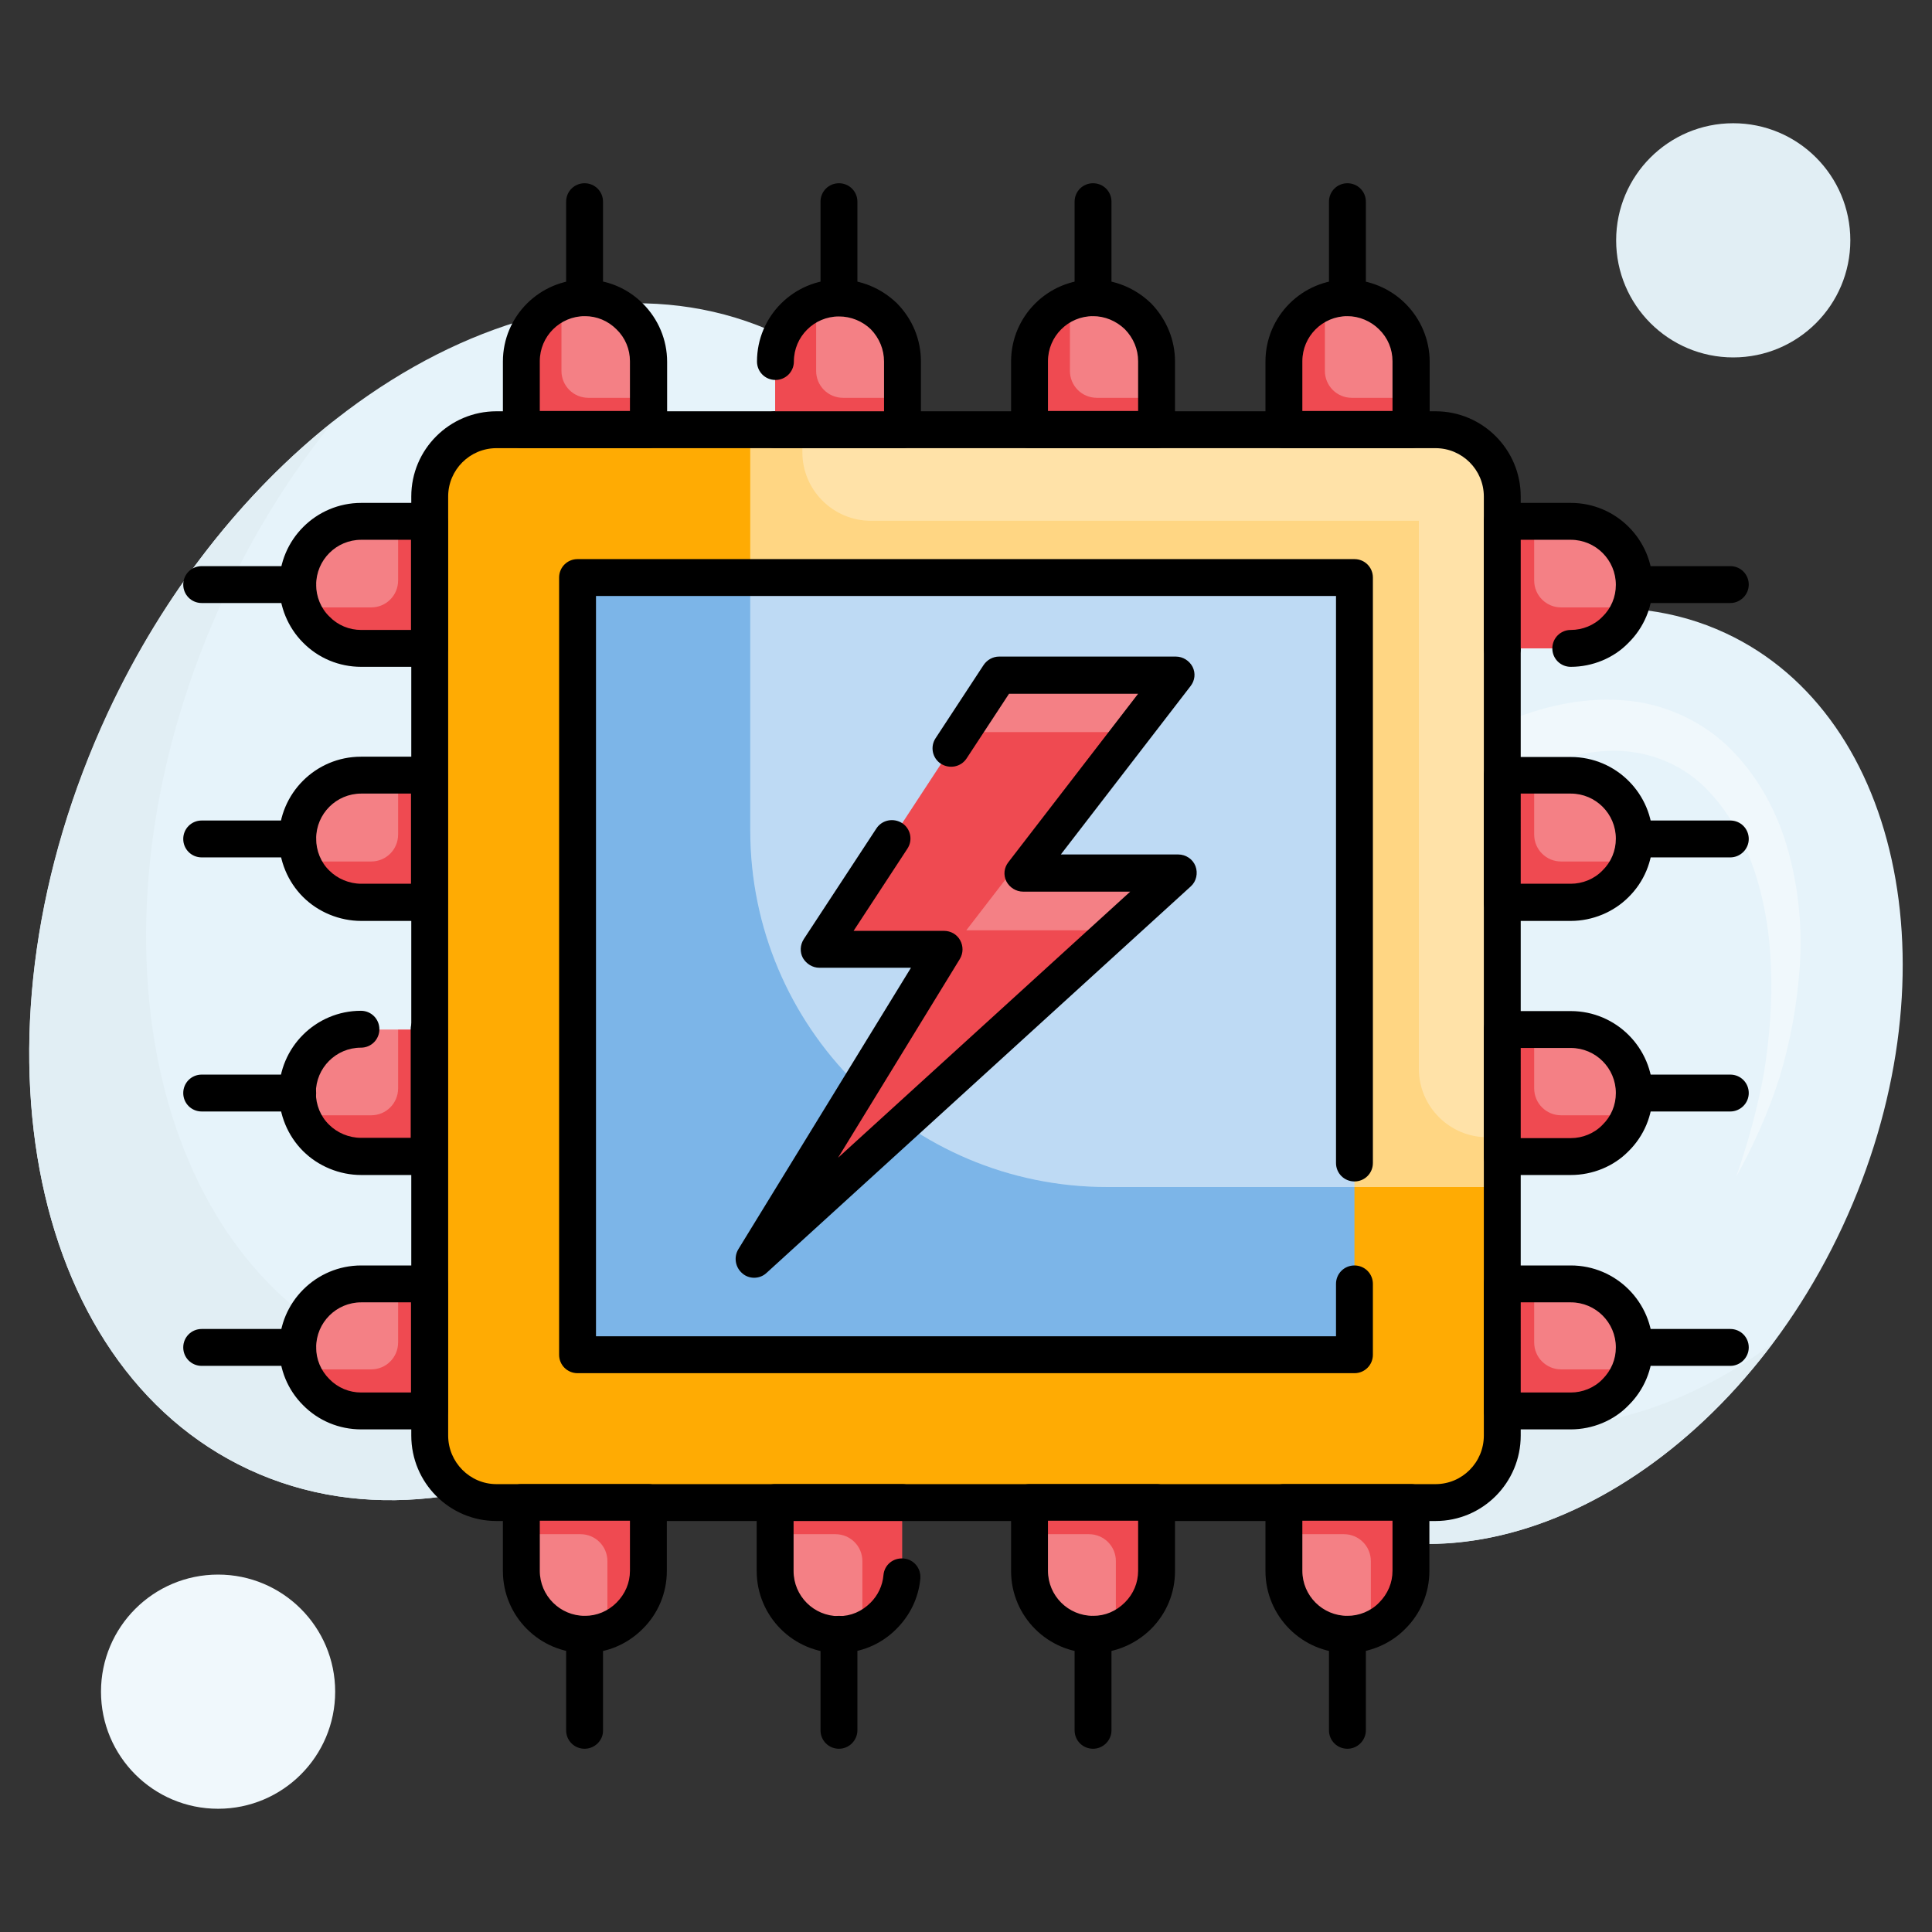 <svg xmlns="http://www.w3.org/2000/svg" enable-background="new 0 0 66 66" viewBox="0 0 66 66"><rect x="0" y="0" width="66" height="66" fill="#333333" stroke="none"/><path fill="#e6f3fa" d="M58.95,21.63c-3.43-1.6-7.5-0.88-11.09,1.55c-2.26,1.52-5.04,2.05-7.7,1.48c-0.04-0.01-0.07-0.02-0.11-0.02c-3.34-0.72-6.01-3.12-7.27-6.29c-1.23-3.13-3.33-5.6-6.2-6.94c-7.65-3.56-17.9,2.23-22.89,12.95C-1.3,35.07,0.85,46.64,8.5,50.2c3.89,1.81,8.45,1.2,12.65-1.24c3.98-2.31,8.63-3.16,13.12-2.14c0.48,0.11,0.96,0.22,1.45,0.33c2.74,0.63,5.22,1.97,7.44,3.7c0.52,0.41,1.09,0.75,1.7,1.04c6.09,2.84,14.19-1.63,18.08-9.98C66.83,33.55,65.05,24.47,58.95,21.63z"/><path fill="#e1eef4" d="M48.85,47.89c-0.61-0.28-1.18-0.63-1.7-1.04c-2.22-1.72-4.7-3.07-7.44-3.7c-0.48-0.11-0.96-0.22-1.45-0.33c-4.49-1.01-9.14-0.17-13.12,2.14c-4.2,2.44-8.76,3.05-12.65,1.24c-7.65-3.56-9.8-15.14-4.81-25.85c1.03-2.22,2.3-4.21,3.71-5.96c-3.05,2.42-5.78,5.82-7.71,9.96C-1.3,35.07,0.85,46.64,8.5,50.2c3.89,1.81,8.45,1.2,12.65-1.24c3.98-2.31,8.63-3.16,13.12-2.14c0.48,0.11,0.96,0.22,1.45,0.33c2.74,0.63,5.22,1.97,7.44,3.7c0.52,0.41,1.09,0.75,1.7,1.04c5.03,2.34,11.41-0.3,15.68-5.98C56.8,48.66,52.48,49.57,48.85,47.89z"/><circle cx="59.21" cy="8.21" r="4" fill="#e1eef4"/><circle cx="7.45" cy="57.79" r="4" fill="#f0f8fc"/><path fill="#f0f8fc" d="M61.13,29.22c-0.33-1.27-0.94-2.52-1.92-3.54c-0.97-1.02-2.38-1.68-3.81-1.76c-1.42-0.1-2.8,0.24-4.03,0.77c-0.62,0.26-1.2,0.6-1.76,0.96c-0.5,0.33-0.98,0.61-1.5,0.87c-1.03,0.51-2.12,0.88-3.25,1.1c-4.49,0.96-9.45-0.59-12.61-4.03c-0.8-0.85-1.49-1.81-2.06-2.84c-0.56-0.98-1.01-2.26-1.82-3.29c-0.78-1.03-1.78-1.93-2.95-2.47c-1.16-0.55-2.45-0.75-3.69-0.64c1.23,0.1,2.42,0.49,3.42,1.13c1,0.64,1.81,1.53,2.41,2.53c0.64,0.99,0.92,2.11,1.47,3.33c0.53,1.18,1.24,2.28,2.06,3.28c1.64,2.02,3.89,3.56,6.38,4.43c2.48,0.86,5.21,1.05,7.8,0.53c1.29-0.27,2.55-0.71,3.73-1.32c0.58-0.3,1.16-0.65,1.69-1.01c0.47-0.32,0.96-0.6,1.47-0.85c1.01-0.49,2.09-0.78,3.14-0.75c1.04,0.04,2.04,0.42,2.83,1.14c1.58,1.47,2.29,3.9,2.37,6.26c0.05,1.19-0.05,2.4-0.24,3.6c-0.22,1.2-0.54,2.38-0.95,3.55c0.6-1.08,1.11-2.22,1.49-3.42c0.36-1.2,0.59-2.45,0.68-3.72C61.57,31.79,61.46,30.49,61.13,29.22z"/><path fill="#ffab03" d="M51.32,16.96v32.08c0,1.26-1.02,2.29-2.28,2.29H16.96c-1.26,0-2.28-1.03-2.28-2.29V16.96c0-1.26,1.02-2.28,2.28-2.28h32.08C50.3,14.67,51.32,15.69,51.32,16.96z"/><rect width="26.54" height="26.55" x="19.73" y="19.73" fill="#7cb5e8"/><path fill="#fff" d="M51.32,16.96v23.59h-13.5c-6.73,0-12.19-5.46-12.19-12.19V14.68h23.4C50.3,14.68,51.32,15.69,51.32,16.96z" opacity=".3"/><path fill="#fff" d="M51.32,16.96v23.59h-13.5c-6.73,0-12.19-5.46-12.19-12.19V14.68h23.4C50.3,14.68,51.32,15.69,51.32,16.96z" opacity=".3"/><path fill="#fff" d="M50.81,38.85h0.52V16.96c0-1.26-1.03-2.28-2.28-2.28H27.41v0.77c0,1.29,1.05,2.34,2.34,2.34h18.72v18.72C48.47,37.8,49.52,38.85,50.81,38.85z" opacity=".3"/><path d="M49.04,51.96H16.96c-1.61,0-2.91-1.31-2.91-2.92V16.96c0-1.61,1.31-2.91,2.91-2.91h32.08c1.61,0,2.91,1.31,2.91,2.91v32.08C51.95,50.65,50.65,51.96,49.04,51.96z M16.96,15.31c-0.91,0-1.65,0.74-1.65,1.65v32.08c0,0.91,0.74,1.66,1.65,1.66h32.08c0.91,0,1.65-0.74,1.65-1.66V16.96c0-0.91-0.74-1.65-1.65-1.65H16.96z"/><path d="M46.27,46.91H19.73c-0.35,0-0.63-0.28-0.63-0.63V19.73c0-0.35,0.28-0.63,0.63-0.63h26.54c0.35,0,0.63,0.28,0.63,0.63v20c0,0.35-0.28,0.63-0.63,0.63c-0.35,0-0.63-0.28-0.63-0.63V20.36H20.36v25.29h25.28v-1.79c0-0.35,0.28-0.63,0.63-0.63c0.35,0,0.63,0.28,0.63,0.63v2.42C46.9,46.63,46.62,46.91,46.27,46.91z"/><path fill="#ef4a51" d="M48.2,12.34v2.33h-4.34v-2.33c0-1.2,0.97-2.17,2.17-2.17c0.59,0,1.14,0.24,1.53,0.63C47.96,11.21,48.2,11.74,48.2,12.34z"/><path fill="#fff" d="M47.56,10.8c-0.39-0.39-0.94-0.63-1.53-0.63c-0.27,0-0.53,0.06-0.77,0.15v2.35c0,0.51,0.41,0.92,0.92,0.92h2.02v-1.24C48.2,11.74,47.96,11.21,47.56,10.8z" opacity=".3"/><path fill="#ef4a51" d="M38.88,10.8c0.39,0.4,0.63,0.94,0.63,1.54v2.33h-4.34v-2.33c0-1.2,0.97-2.17,2.17-2.17C37.94,10.17,38.48,10.41,38.88,10.8z"/><path fill="#fff" d="M38.85,10.8c-0.39-0.39-0.94-0.63-1.53-0.63c-0.27,0-0.53,0.06-0.77,0.15v2.35c0,0.51,0.41,0.92,0.92,0.92h2.02v-1.24C39.49,11.74,39.25,11.21,38.85,10.8z" opacity=".3"/><path fill="#ef4a51" d="M21.51 10.8c.4.4.64.94.64 1.54v2.33h-4.34v-2.33c0-1.2.97-2.17 2.17-2.17C20.58 10.17 21.12 10.41 21.51 10.8zM30.19 10.8c.39.4.63.94.63 1.54v2.33h-4.34v-2.33c0-1.2.98-2.17 2.17-2.17C29.26 10.17 29.79 10.41 30.19 10.8z"/><path fill="#fff" d="M30.18 10.8c-.39-.39-.94-.63-1.53-.63-.27 0-.53.06-.77.15v2.35c0 .51.41.92.92.92h2.02v-1.24C30.83 11.74 30.58 11.21 30.18 10.8zM21.48 10.8c-.39-.39-.94-.63-1.53-.63-.27 0-.53.06-.77.15v2.35c0 .51.41.92.92.92h2.02v-1.24C22.12 11.74 21.88 11.21 21.48 10.8z" opacity=".3"/><path fill="#ef4a51" d="M35.17 51.32h4.34v2.34c0 .6-.24 1.14-.63 1.53-.4.4-.94.64-1.54.64-1.2 0-2.17-.98-2.17-2.17V51.32zM17.81 51.32h4.34v2.34c0 .6-.24 1.14-.64 1.53-.39.4-.93.64-1.53.64-1.2 0-2.17-.98-2.17-2.17V51.32zM26.48 51.32h4.34v2.34c0 .6-.24 1.14-.63 1.53-.4.4-.94.64-1.54.64-1.19 0-2.17-.98-2.17-2.17V51.32zM48.2 51.32v2.34c0 .6-.24 1.14-.64 1.53-.39.4-.94.64-1.53.64-1.2 0-2.17-.98-2.17-2.17v-2.34H48.2z"/><path fill="#fff" d="M18.45 55.2c.39.39.94.63 1.53.63.27 0 .53-.06.77-.15v-2.35c0-.51-.41-.92-.92-.92h-2.02v1.24C17.81 54.26 18.05 54.8 18.45 55.2zM27.16 55.2c.39.39.94.63 1.53.63.27 0 .53-.06.77-.15v-2.35c0-.51-.41-.92-.92-.92h-2.02v1.24C26.51 54.26 26.76 54.8 27.16 55.2zM35.82 55.2c.39.39.94.63 1.53.63.27 0 .53-.06.77-.15v-2.35c0-.51-.41-.92-.92-.92h-2.02v1.24C35.18 54.26 35.42 54.8 35.82 55.2zM44.53 55.2c.39.39.94.63 1.53.63.27 0 .53-.06.77-.15v-2.35c0-.51-.41-.92-.92-.92h-2.02v1.24C43.89 54.26 44.13 54.8 44.53 55.2z" opacity=".3"/><path fill="#ef4a51" d="M14.67 17.81v4.34h-2.33c-.6 0-1.15-.24-1.54-.64-.39-.39-.63-.94-.63-1.53 0-1.2.97-2.17 2.17-2.17H14.67zM12.34 35.17h2.33v4.34h-2.33c-.6 0-1.15-.24-1.54-.63-.39-.39-.63-.94-.63-1.54C10.17 36.14 11.14 35.17 12.34 35.17zM14.67 26.48v4.34h-2.33c-.6 0-1.15-.24-1.54-.63-.39-.39-.63-.94-.63-1.54 0-1.19.97-2.17 2.17-2.17H14.67zM12.34 43.86h2.33v4.34h-2.33c-.6 0-1.15-.24-1.54-.64-.39-.39-.63-.93-.63-1.53C10.17 44.83 11.14 43.86 12.34 43.86z"/><path d="M48.2 15.31h-4.34c-.35 0-.63-.28-.63-.63v-2.33c0-1.55 1.26-2.8 2.8-2.8.74 0 1.46.3 1.98.82.53.53.83 1.24.83 1.99v2.33C48.83 15.02 48.55 15.31 48.2 15.31zM44.49 14.04h3.08v-1.7c0-.41-.16-.8-.46-1.09-.28-.28-.68-.45-1.08-.45-.85 0-1.54.69-1.54 1.54V14.04zM39.51 15.31h-4.34c-.35 0-.63-.28-.63-.63v-2.33c0-1.55 1.26-2.8 2.8-2.8.74 0 1.44.29 1.98.81 0 0 .01.01.01.01.52.54.81 1.24.81 1.98v2.33C40.15 15.02 39.86 15.31 39.51 15.31zM35.8 14.04h3.08v-1.7c0-.41-.16-.79-.45-1.09-.3-.29-.69-.45-1.09-.45-.85 0-1.54.69-1.54 1.54V14.04zM22.15 15.31h-4.34c-.35 0-.63-.28-.63-.63v-2.33c0-1.55 1.26-2.8 2.8-2.8.75 0 1.45.29 1.98.82 0 0 0 0 0 0 .53.53.83 1.24.83 1.99v2.33C22.78 15.02 22.5 15.31 22.15 15.31zM18.44 14.04h3.08v-1.7c0-.41-.16-.8-.46-1.09-.29-.29-.67-.45-1.08-.45-.85 0-1.54.69-1.54 1.54V14.04zM30.83 15.31h-4.34c-.35 0-.63-.28-.63-.63s.28-.63.63-.63h3.71v-1.7c0-.41-.16-.8-.45-1.1-.29-.28-.68-.44-1.09-.44-.85 0-1.54.69-1.54 1.54 0 .35-.28.63-.63.63s-.63-.28-.63-.63c0-1.55 1.26-2.8 2.8-2.8.74 0 1.44.29 1.98.81.54.55.82 1.25.82 1.99v2.33C31.46 15.02 31.18 15.31 30.83 15.31z"/><path d="M19.97 10.8c-.35 0-.63-.28-.63-.63V6.89c0-.35.28-.63.63-.63s.63.28.63.63v3.28C20.61 10.52 20.32 10.8 19.97 10.8zM28.66 10.8c-.35 0-.63-.28-.63-.63V6.89c0-.35.28-.63.63-.63s.63.28.63.63v3.28C29.29 10.52 29.01 10.8 28.66 10.8zM37.34 10.8c-.35 0-.63-.28-.63-.63V6.89c0-.35.28-.63.63-.63.35 0 .63.28.63.63v3.28C37.97 10.52 37.69 10.8 37.34 10.8zM46.03 10.8c-.35 0-.63-.28-.63-.63V6.89c0-.35.28-.63.63-.63.35 0 .63.28.63.63v3.28C46.66 10.52 46.38 10.8 46.03 10.8zM37.34 56.47c-1.55 0-2.8-1.26-2.8-2.8v-2.34c0-.35.28-.63.63-.63h4.34c.35 0 .63.28.63.63v2.34c0 .75-.29 1.45-.82 1.98C38.79 56.17 38.09 56.47 37.34 56.47zM35.8 51.95v1.71c0 .85.69 1.54 1.54 1.54.42 0 .79-.16 1.09-.46.29-.29.45-.67.45-1.08v-1.71H35.8zM19.98 56.47c-1.55 0-2.8-1.26-2.8-2.8v-2.34c0-.35.28-.63.63-.63h4.34c.35 0 .63.28.63.63v2.34c0 .75-.3 1.46-.83 1.98C21.43 56.17 20.73 56.47 19.98 56.47zM18.44 51.95v1.71c0 .85.69 1.54 1.54 1.54.41 0 .79-.16 1.08-.45.3-.3.46-.68.46-1.09v-1.71H18.44zM28.65 56.47c-1.55 0-2.8-1.26-2.8-2.8v-2.34c0-.35.28-.63.63-.63h4.34c.35 0 .63.28.63.63 0 .35-.28.63-.63.63h-3.71v1.71c0 .85.69 1.54 1.54 1.54.42 0 .79-.16 1.09-.46.25-.25.41-.58.44-.94.03-.35.33-.6.69-.57.35.03.6.34.57.69-.06.65-.35 1.25-.81 1.71C30.11 56.17 29.4 56.47 28.65 56.47zM46.03 56.47c-1.55 0-2.8-1.26-2.8-2.8v-2.34c0-.35.28-.63.63-.63h4.34c.35 0 .63.28.63.63v2.34c0 .75-.3 1.46-.83 1.98C47.5 56.16 46.77 56.47 46.03 56.47zM44.49 51.95v1.71c0 .85.69 1.54 1.54 1.54.4 0 .8-.16 1.08-.45.3-.3.46-.68.46-1.09v-1.71H44.49z"/><path d="M19.97 59.74c-.35 0-.63-.28-.63-.63v-3.28c0-.35.28-.63.63-.63s.63.28.63.63v3.28C20.61 59.45 20.32 59.74 19.97 59.74zM28.66 59.74c-.35 0-.63-.28-.63-.63v-3.28c0-.35.28-.63.63-.63s.63.28.63.63v3.28C29.29 59.45 29.01 59.74 28.66 59.74zM37.34 59.74c-.35 0-.63-.28-.63-.63v-3.28c0-.35.28-.63.63-.63.35 0 .63.28.63.63v3.28C37.97 59.45 37.69 59.74 37.34 59.74zM46.03 59.74c-.35 0-.63-.28-.63-.63v-3.28c0-.35.28-.63.63-.63.35 0 .63.28.63.63v3.28C46.66 59.45 46.38 59.74 46.03 59.74z"/><path fill="#ef4a51" d="M55.83 37.34c0 .6-.24 1.15-.64 1.54-.39.39-.94.63-1.53.63h-2.34v-4.34h2.34C54.85 35.17 55.83 36.14 55.83 37.34zM53.66 22.15h-2.34v-4.34h2.34c1.19 0 2.17.97 2.17 2.17 0 .59-.24 1.14-.64 1.53C54.8 21.91 54.25 22.15 53.66 22.15z"/><path fill="#fff" d="M55.2,18.45c0.39,0.39,0.63,0.94,0.63,1.53c0,0.27-0.06,0.53-0.15,0.77h-2.35c-0.51,0-0.92-0.41-0.92-0.92v-2.02h1.24C54.26,17.81,54.8,18.05,55.2,18.45z" opacity=".3"/><path fill="#ef4a51" d="M55.83 46.03c0 .6-.24 1.14-.64 1.53-.39.4-.94.64-1.53.64h-2.34v-4.34h2.34C54.85 43.86 55.83 44.83 55.83 46.03zM55.83 28.65c0 .6-.24 1.15-.64 1.54-.39.39-.94.63-1.53.63h-2.34v-4.34h2.34C54.85 26.48 55.83 27.46 55.83 28.65z"/><path fill="#fff" d="M55.2 27.13c.39.39.63.94.63 1.53 0 .27-.06.53-.15.77h-2.35c-.51 0-.92-.41-.92-.92v-2.02h1.24C54.26 26.48 54.8 26.72 55.2 27.13zM55.2 35.8c.39.39.63.94.63 1.53 0 .27-.06.53-.15.77h-2.35c-.51 0-.92-.41-.92-.92v-2.02h1.24C54.26 35.16 54.8 35.4 55.2 35.8zM55.2 44.48c.39.39.63.94.63 1.53 0 .27-.06.53-.15.77h-2.35c-.51 0-.92-.41-.92-.92v-2.02h1.24C54.26 43.84 54.8 44.08 55.2 44.48zM10.81 18.45c-.39.39-.63.94-.63 1.53 0 .27.06.53.15.77h2.35c.51 0 .92-.41.92-.92v-2.02h-1.24C11.74 17.81 11.21 18.05 10.81 18.45zM10.81 27.13c-.39.39-.63.94-.63 1.53 0 .27.06.53.15.77h2.35c.51 0 .92-.41.92-.92v-2.02h-1.24C11.74 26.48 11.21 26.72 10.81 27.13zM10.81 35.8c-.39.39-.63.94-.63 1.53 0 .27.06.53.15.77h2.35c.51 0 .92-.41.92-.92v-2.02h-1.24C11.74 35.16 11.21 35.4 10.81 35.8zM10.81 44.48c-.39.39-.63.94-.63 1.53 0 .27.06.53.15.77h2.35c.51 0 .92-.41.92-.92v-2.02h-1.24C11.74 43.84 11.21 44.08 10.81 44.48z" opacity=".3"/><path d="M53.66 40.14h-2.34c-.35 0-.63-.28-.63-.63v-4.34c0-.35.28-.63.63-.63h2.34c1.55 0 2.8 1.26 2.8 2.8 0 .76-.3 1.47-.83 1.99C55.12 39.85 54.4 40.14 53.66 40.14zM51.95 38.88h1.71c.4 0 .8-.16 1.08-.45.3-.29.46-.68.46-1.09 0-.85-.69-1.54-1.54-1.54h-1.71V38.88zM53.66 22.78c-.35 0-.63-.28-.63-.63s.28-.63.63-.63c.4 0 .8-.16 1.08-.45.3-.29.46-.68.46-1.09 0-.85-.69-1.54-1.54-1.54h-1.71v3.71c0 .35-.28.63-.63.63-.35 0-.63-.28-.63-.63v-4.34c0-.35.28-.63.63-.63h2.34c1.55 0 2.8 1.26 2.8 2.8 0 .74-.3 1.46-.83 1.98C55.13 22.48 54.4 22.78 53.66 22.78zM53.66 48.83h-2.34c-.35 0-.63-.28-.63-.63v-4.34c0-.35.28-.63.63-.63h2.34c1.55 0 2.8 1.26 2.8 2.8 0 .75-.3 1.46-.83 1.98C55.13 48.53 54.4 48.83 53.66 48.83zM51.95 47.57h1.71c.4 0 .8-.16 1.08-.45.3-.3.46-.68.46-1.09 0-.85-.69-1.54-1.54-1.54h-1.71V47.57zM53.66 31.46h-2.34c-.35 0-.63-.28-.63-.63v-4.34c0-.35.28-.63.63-.63h2.34c1.55 0 2.8 1.26 2.8 2.8 0 .76-.3 1.47-.83 1.99C55.12 31.16 54.4 31.46 53.66 31.46zM51.95 30.19h1.71c.4 0 .8-.16 1.08-.45.3-.29.46-.68.46-1.09 0-.85-.69-1.54-1.54-1.54h-1.71V30.19z"/><path d="M59.11 20.6h-3.27c-.35 0-.63-.28-.63-.63s.28-.63.63-.63h3.27c.35 0 .63.28.63.63S59.45 20.6 59.11 20.6zM59.11 29.29h-3.27c-.35 0-.63-.28-.63-.63s.28-.63.63-.63h3.27c.35 0 .63.28.63.63S59.45 29.29 59.11 29.29zM59.11 37.97h-3.27c-.35 0-.63-.28-.63-.63 0-.35.28-.63.63-.63h3.27c.35 0 .63.28.63.63C59.74 37.69 59.45 37.97 59.11 37.97zM59.11 46.66h-3.27c-.35 0-.63-.28-.63-.63 0-.35.28-.63.63-.63h3.27c.35 0 .63.28.63.63C59.74 46.38 59.45 46.66 59.11 46.66zM14.67 22.78h-2.33c-.76 0-1.47-.3-1.99-.83-.51-.51-.81-1.23-.81-1.97 0-1.55 1.26-2.8 2.8-2.8h2.33c.35 0 .63.28.63.63v4.34C15.31 22.5 15.02 22.78 14.67 22.78zM12.34 18.44c-.85 0-1.54.69-1.54 1.54 0 .4.16.8.45 1.08.29.3.68.46 1.09.46h1.7v-3.08H12.34zM14.67 40.14h-2.33c-.74 0-1.47-.3-1.99-.82-.52-.52-.82-1.24-.82-1.99 0-1.55 1.26-2.8 2.8-2.8.35 0 .63.28.63.63 0 .35-.28.63-.63.63-.85 0-1.54.69-1.54 1.54 0 .41.16.81.45 1.09.28.28.68.45 1.09.45h1.7v-3.71c0-.35.28-.63.63-.63s.63.28.63.63v4.34C15.31 39.86 15.02 40.14 14.67 40.14zM14.67 31.46h-2.33c-.74 0-1.47-.3-1.99-.82-.52-.52-.82-1.24-.82-1.99 0-1.55 1.26-2.8 2.8-2.8h2.33c.35 0 .63.28.63.63v4.34C15.31 31.17 15.02 31.46 14.67 31.46zM12.34 27.11c-.85 0-1.54.69-1.54 1.54 0 .41.16.81.45 1.09.28.28.68.45 1.09.45h1.7v-3.08H12.34zM14.67 48.83h-2.33c-.76 0-1.47-.3-1.99-.83-.52-.52-.81-1.22-.81-1.97 0-1.55 1.26-2.8 2.8-2.8h2.33c.35 0 .63.28.63.63v4.34C15.31 48.55 15.02 48.83 14.67 48.83zM12.34 44.49c-.85 0-1.54.69-1.54 1.54 0 .41.16.79.45 1.08.29.3.68.46 1.09.46h1.7v-3.08H12.34z"/><path d="M10.17 20.6H6.89c-.35 0-.63-.28-.63-.63s.28-.63.63-.63h3.28c.35 0 .63.28.63.63S10.52 20.6 10.17 20.6zM10.17 29.29H6.89c-.35 0-.63-.28-.63-.63s.28-.63.63-.63h3.28c.35 0 .63.28.63.63S10.52 29.29 10.17 29.29zM10.17 37.97H6.89c-.35 0-.63-.28-.63-.63 0-.35.28-.63.63-.63h3.28c.35 0 .63.28.63.63C10.8 37.69 10.52 37.97 10.17 37.97zM10.17 46.66H6.89c-.35 0-.63-.28-.63-.63 0-.35.28-.63.63-.63h3.28c.35 0 .63.28.63.63C10.8 46.38 10.52 46.66 10.17 46.66z"/><g><polygon fill="#ef4a51" points="25.76 43.02 32.25 32.44 27.99 32.44 34.13 23.07 40.16 23.07 34.94 29.84 40.24 29.84"/></g><g opacity=".3"><polygon fill="#fff" points="40.24 29.84 38.11 31.78 33.01 31.78 38.23 25.01 32.86 25.01 34.13 23.08 40.16 23.08 34.94 29.84"/></g><g><path d="M25.76,43.65c-0.14,0-0.29-0.05-0.4-0.15c-0.24-0.2-0.3-0.55-0.14-0.82l5.9-9.62h-3.13c-0.23,0-0.44-0.13-0.56-0.33c-0.11-0.2-0.1-0.45,0.03-0.65l2.48-3.78c0.19-0.29,0.58-0.37,0.88-0.18c0.29,0.19,0.37,0.58,0.18,0.87l-1.84,2.81h3.09c0.23,0,0.44,0.12,0.55,0.32c0.11,0.2,0.11,0.44-0.01,0.64l-4.16,6.79l9.98-9.09h-3.66c-0.24,0-0.46-0.14-0.57-0.35c-0.11-0.22-0.08-0.47,0.07-0.66l4.43-5.75h-4.41l-1.45,2.21c-0.19,0.29-0.58,0.37-0.88,0.18c-0.29-0.19-0.37-0.58-0.18-0.87l1.64-2.5c0.12-0.18,0.32-0.29,0.53-0.29h6.04c0.24,0,0.46,0.14,0.57,0.35c0.11,0.22,0.08,0.47-0.07,0.66l-4.43,5.75h4.01c0.26,0,0.5,0.16,0.59,0.4c0.09,0.24,0.03,0.52-0.16,0.69L26.18,43.49C26.06,43.6,25.91,43.65,25.76,43.65z"/></g></svg>